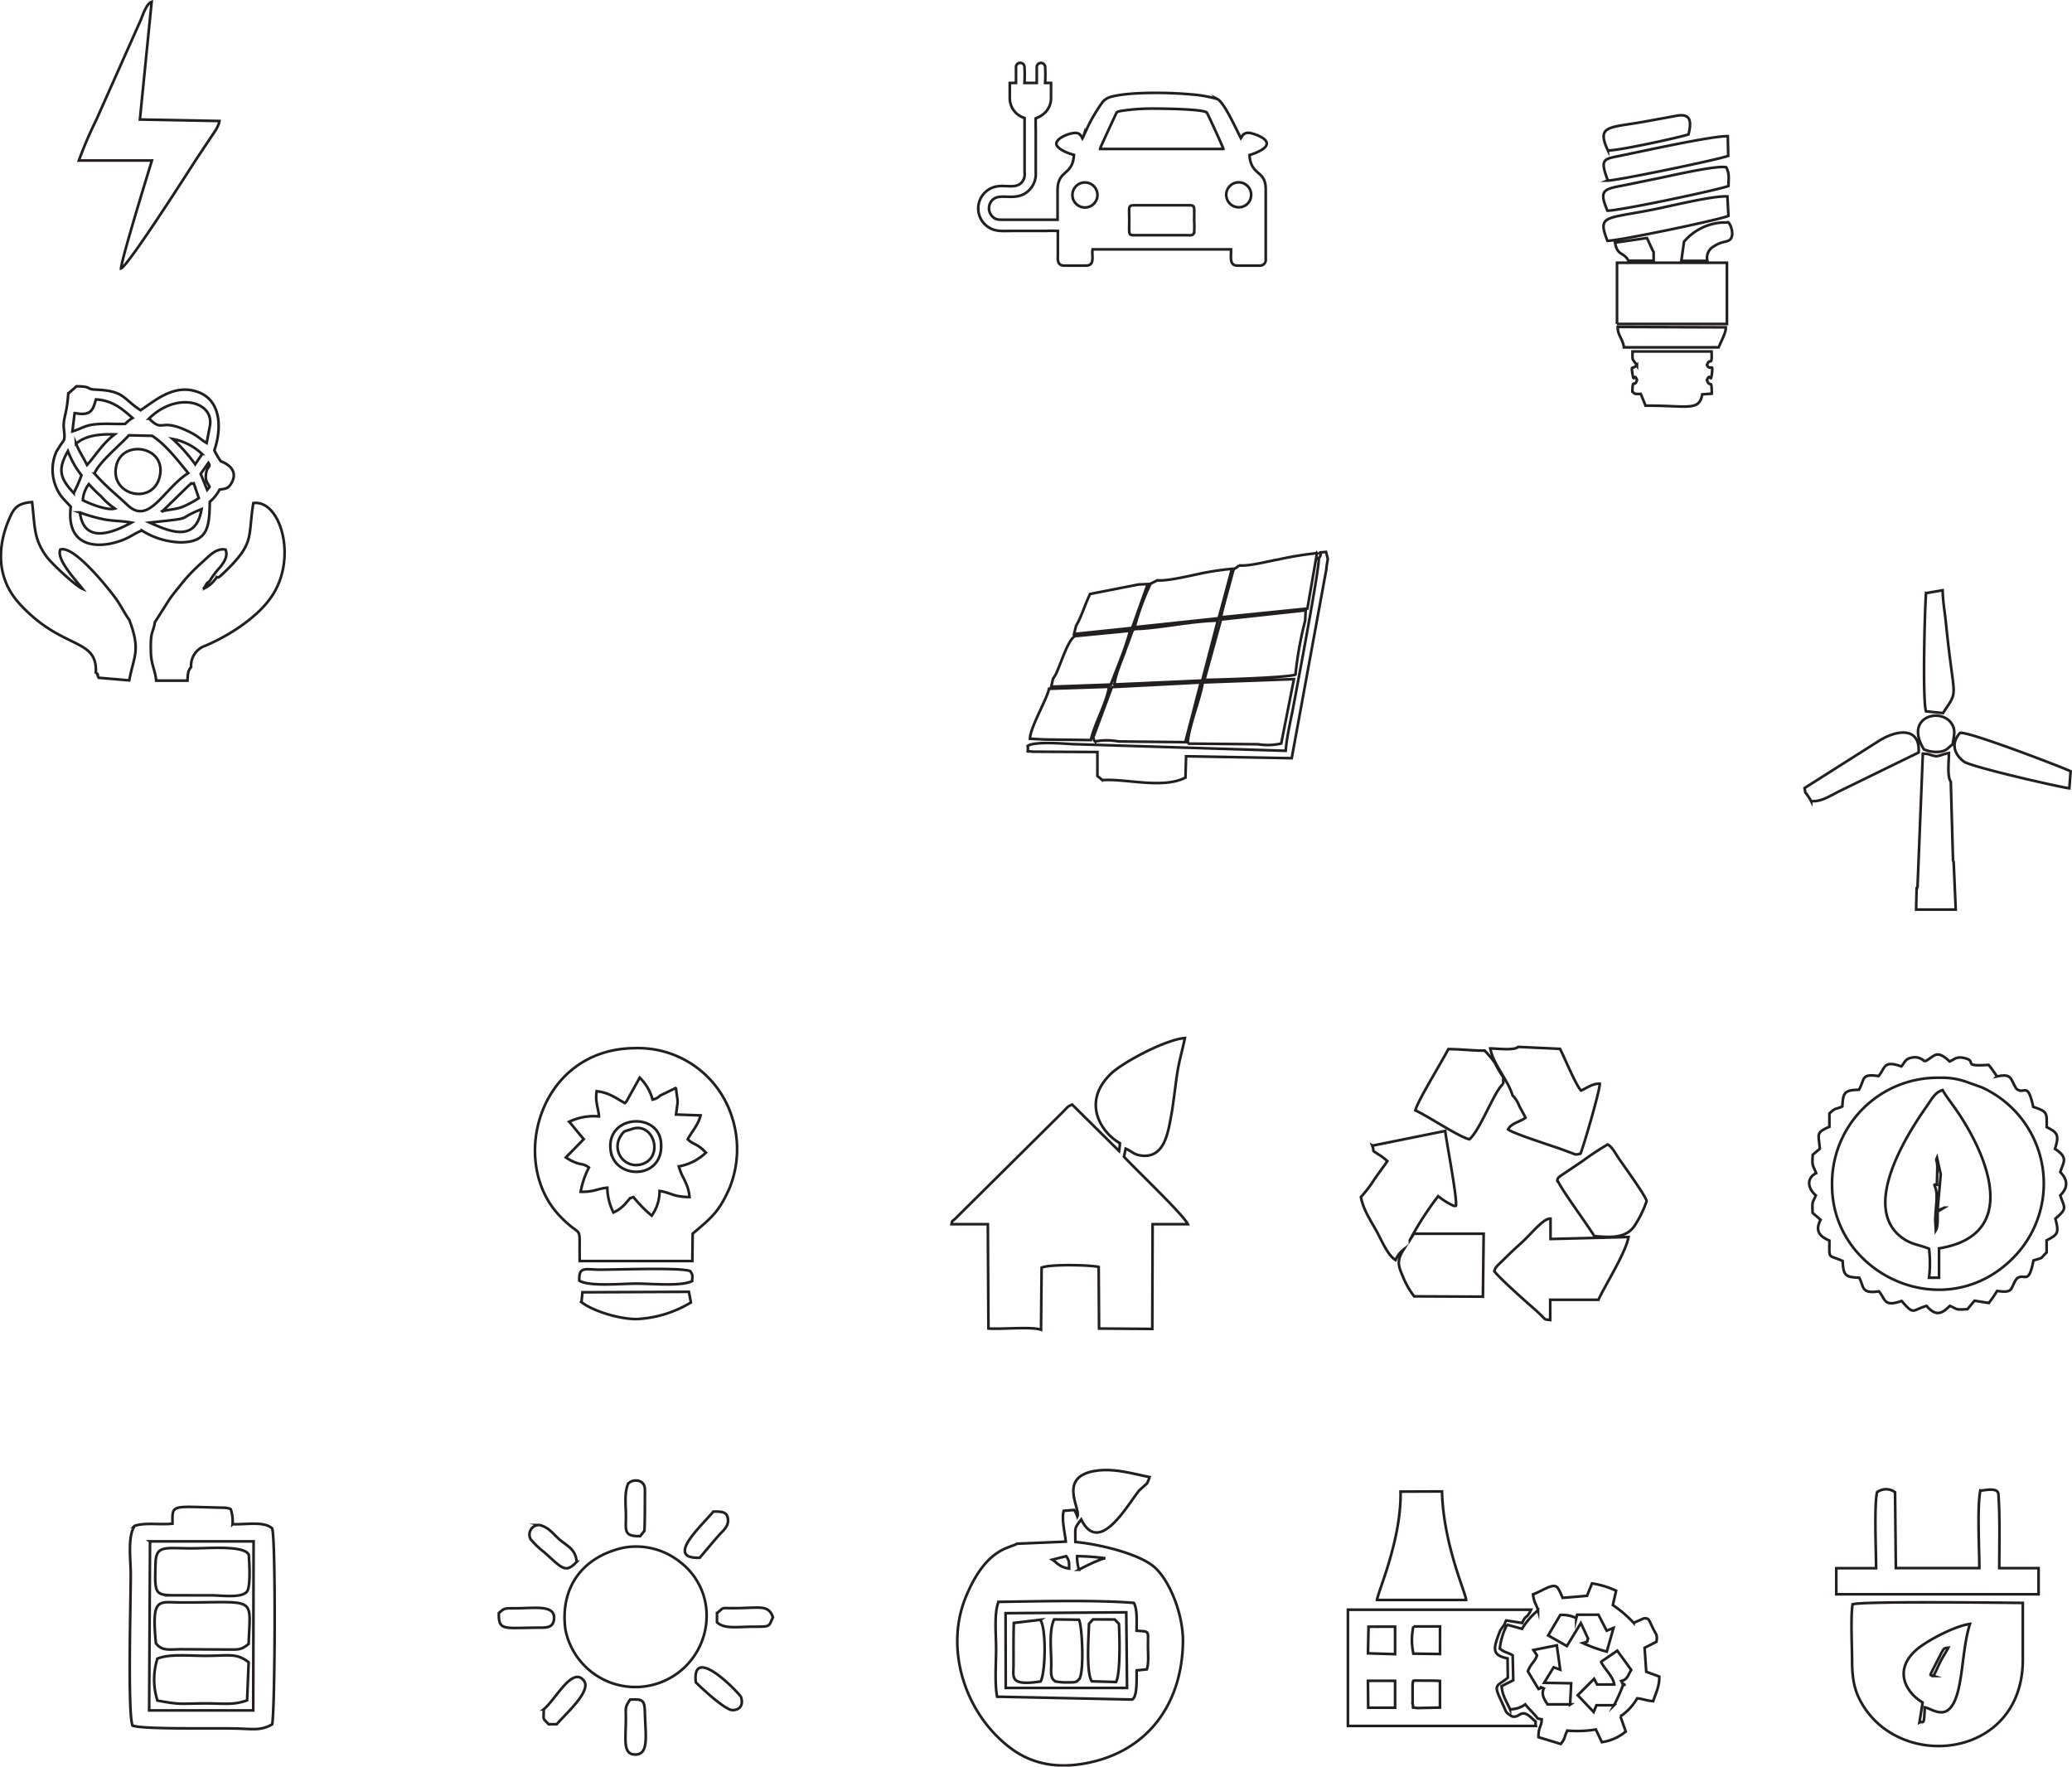 <svg id="Layer_1" data-name="Layer 1" xmlns="http://www.w3.org/2000/svg" viewBox="0 0 389.23 331.86"><defs><style>.cls-1{fill:none;stroke:#231f20;stroke-miterlimit:10;stroke-width:0.5px;fill-rule:evenodd;}</style></defs><path class="cls-1" d="M319.51,794.17c-7.54,1.69-11.92,7.34-10.87,15.34a13.39,13.39,0,0,0,26.4-4.44,12.67,12.67,0,0,0-4.93-8.28,13.19,13.19,0,0,0-10.6-2.62Zm13.63,25.28c.85.86,5.49,5.23,6.89,5.22s2.06-.93,1.62-2.42c-.17-.57-9.35-10.23-8.51-2.8Zm-22.39-22.67c-.17-2.21-1.57-2.84-2.95-3.94s-2.11-2.46-4-2.94a1.8,1.8,0,0,0-1.68,2.68,17.13,17.13,0,0,0,2.59,2.47c3.28,2.91,3.94,4.06,6.08,1.73Zm23.14-.74c1.06-1.27,2.65-3.16,3.74-4.39.6-.67,1.57-1.41,1.56-2.58,0-1.66-1.1-1.72-2.77-1.69-2,2.5-9.28,8.93-2.53,8.66Zm-29.3,28.49c-.07,2.25-.21,1.52.9,2.79H307c2-2.25,6.55-6.27,5.12-8.17-2.15-2.84-5.36,3.62-7.57,5.38Zm-8.45-18.1c-.07,3.48.92,2.75,7.93,2.75,1.44,0,2.34-.22,2.44-1.7.18-2.67-3.7-1.93-7.44-1.94-2,0-1.86,0-2.93.89ZM320,826.28c0,3.93-.65,6.81,1.87,6.73s1.8-3.77,1.7-8c-.06-2.33-.5-2.41-2.78-2.31-1,1.51-.79,1.45-.79,3.57Zm.4-44.08c-.71,1.68-.4,4-.39,5.94,0,2.87-.46,3.89,2.68,3.85l.8-1c.1-2.17.08-4.42.09-6.66,0-1.2.13-2-.75-2.56a2.07,2.07,0,0,0-2.43.38Zm16.72,24.24,0,1.73c1.42,1.32,3.74.83,6.93.83s2.76,0,3.58-1.77c-.9-2.49-2.41-1.7-7.65-1.71C337.82,805.51,338.46,805.34,337.14,806.44Z" transform="translate(-202.43 -503.42)"/><path class="cls-1" d="M230.92,503.77c-1,.33-1.71,2.63-2.06,3.43L220.49,526a73,73,0,0,0-3.24,7.57l13.72,0c-.82,2.62-5.76,18.71-5.8,20.27,1.37-.48,13.22-19.11,14.15-20.53l2.39-3.59c.64-1,1.83-2.49,1.94-3.57l-14.94-.28Z" transform="translate(-202.43 -503.42)"/><path class="cls-1" d="M542.67,653.92c2,.1,3.18-.83,5.68-2.06l14.5-7.08c.32-4.82-4.07-4.39-7.65-2.06l-13.78,8.74c.3,1.44-.13.34.65,1.5.29.43.39.59.6,1Zm19.8,16.44-.09,3.93h7.44l-.39-8.92-.12-.31-.42-14.81c-.72-.87-.34-4-.35-5.36-1.09.14-1.8.64-2.49.57-1-.11-1-.45-2.41-.46l-1,25.06-.14.31Zm8.16-29.27c-1.93,2.15-.86,4.24.74,5.41,1.41,1,18,4.8,19.79,5l.24-3.2c-2.42-1.09-19.2-7.5-20.77-7.21Zm-6.39-26.26c-.28,3.74-.67,20.39,0,22.22l3.19.32c2.56-3.93,2.27-2.6,1.25-10.71-.25-2-.49-4.06-.68-6-.21-2.16-.61-4.3-.64-6.36l-3.09.54Zm-.38,29.37a5.88,5.88,0,0,0,2.94.44c1.44-.2,1.56-.79,2.45-1.39.16-1.51.7-2.64-.28-4-2.07-2.94-8.77-1.17-5.21,4.81Z" transform="translate(-202.43 -503.42)"/><path class="cls-1" d="M450.17,608.35c.12,1.83-4,23.61-4.68,27.25-.51,2.82-1.32,6-1.54,8.86l-40.18-1.26c-1.49-.09-7.06-.55-8.29.35.24,1.5-.6.86,1,1.08l12.1.06,0,4.49.78.66c0-.05.1.09.16.13,4.37-.33,11.36,1.72,15.6-.48l.12-4,19.84.36,6.51-35.51c.05-.8.2-1.34.27-1.94l-.33-1.3c-2.37.24-.16-.13-1.44,1.25Zm-24.6,34.76,13.19.12a11.35,11.35,0,0,0,4.35-.14L445.5,631l-17.12.62c-.46,3.07-2.87,8.95-2.81,11.53Zm20.22-13A68.64,68.64,0,0,1,447.61,620l.1-1.93-15.91,1.73-3.12,11.34c1.56,0,15.95-.42,17.11-1ZM408.15,642.7a11.89,11.89,0,0,1,4.37,0l12.57.14L428,631.63l-16.69.86L407.78,642c.21.31.07.49.37.72ZM411.78,632l16.49-.74L431.2,620c-4.64.11-9.51,1.15-14,1.51-2.1.17-1.8-.26-2.42,1.5-.33.94-.77,2-1.1,3-.51,1.38-1.84,4.55-1.89,6Zm23.4-22.36c-1.38,1.38-.58-.81-2,4.36-.52,1.93-1,3.54-1.4,5.38l16.25-1.64,1.8-10.41a65.49,65.49,0,0,0-7.31,1.2c-1.78.3-5.41,1.29-7.37,1.11Zm-15.33,2.79-1.28.64a47.16,47.16,0,0,0-3,8.17l15.79-1.68,2.49-9.28a52.65,52.65,0,0,0-7.12,1.15c-1.8.37-5.33,1.18-6.86,1ZM399.5,632.83c-.5,2.14-3.56,7.29-3.59,9.37l2.86.14,8.58.1c.68-3.08,2.92-6.86,3.42-10l-11.27.37Zm4.9-9.92c-1.16.51-2.34,4.12-3.13,6-.2.48-.29.74-.46,1.1l-.43.72s-.08.09-.12.13l-.36,1.56,11.19-.4c1-2.68,3-7.37,3.6-10.1l-10.29,1Zm.16-1.87-.37,1.48,10.91-1.14,2.93-8.24-1.75.08L407.21,615C406.27,616.91,405.51,619.47,404.56,621Z" transform="translate(-202.43 -503.42)"/><path class="cls-1" d="M217.44,599.69c.78,6.18,6.51,3.63,9.7,1.9-1.71-.31-3.41-.29-5-.57a32.4,32.4,0,0,1-4.74-1.33Zm13.1,1.9c3.85,1.73,8.71,3.79,9.75-2.52-5.28,2.11-.74,1.54-9.75,2.52ZM218,597.39c1.31.68,4.67,2,6,1.56a13.28,13.28,0,0,1-2.57-2.28,25.14,25.14,0,0,1-2.31-2.31,5.64,5.64,0,0,0-1.13,3Zm14.93,2.07c1.2-.34,2.41-.31,3.75-.81a18.55,18.55,0,0,0,3.1-1.66l-.95-2.78c-1,.28.1-.48-1.07.54l-4.83,4.71Zm-12.74-7.07c2.64,2.9,3.89,3.72,6.18,5.9,4.09,3.88,6.72-3,11.42-6-2-2.42-4.2-5.33-6.78-7l-4.37-.1c-1.49,1.69-5.79,5.21-6.45,7.2Zm-5-4.23c-2,3.51-1.48,5.12,1.09,7.88a31.58,31.58,0,0,0,1.46-3.34,16.81,16.81,0,0,1-2.55-4.54Zm26.61,6.71c-.42-.87-.85-1.06-.66-2.5s1-1.12.44-2l-1.45,2.07,1.22,3,.45-.56Zm-2.7-4.22,1.29-1.94a11,11,0,0,0-5.54-2.83,29.22,29.22,0,0,1,4.25,4.77Zm-22.39-3.89c.71,1.68,1.42,2.66,2.07,4,1.37-1.45,2.86-4,5.19-5.74-3.05-.08-5.5.25-7.26,1.75Zm13.74-4.69c2.73,2.66,1.88-.06,6.8,2.12,2.56,1.14,2.72,1.74,4,2.45l.63-3.3c.7-4.61-6.41-6.33-11.47-1.27Zm-14-1.06-.42,3.45c1.73-.52,2.35-1.14,4.28-1.33,2.16-.21,3.68,0,5.64-.08a6.28,6.28,0,0,1,1.38-1.11c-1.78-1.54-3.6-3.28-6.87-3.49-.56,1.78-.73,3.22-4,2.56Zm-1.19-3.7c-.27,3.82-.81,4.19-.87,6,0,.91.34,2.21,0,2.88a24.32,24.32,0,0,0-1.37,2.08,8.35,8.35,0,0,0-.29,6c.75,2.23,1.61,2.8,3,4.35-.93,7.48,4.8,8,9.35,6.39,1.76-.6,2.56-1.38,4-1.93a14.39,14.39,0,0,0,7.19,2.22c5.25,0,5.5-2.9,5.57-7.62a7.45,7.45,0,0,0,1.83-2.28c1.31-.2,1.67-.24,2.25-1.25,1.66-2.9-2-4.07-2-4.07A12.42,12.42,0,0,1,242.7,588c1.48-4.33,1.12-9.21-2.78-10.82-4.65-1.92-8.39,1.55-11.08,3.3-3.41-2.18-2.94-3.64-8.46-3.87-1.91-.08-.52-.6-3.61-.62-.48.5-1,.87-1.44,1.31Zm27.84,34.59a5.71,5.71,0,0,1-2.55,2.16c.16-.1-.12.28.26-.27.63-.9.21-.65,1-1.19a15,15,0,0,1,2-2.66c.67-.9,1.48-1.93,1-3.27-1.77-.39-3.24,1.35-4.25,2.24a37.12,37.12,0,0,0-3.43,3.44c-1,1.27-2.11,2.53-3,3.86l-2.61,4.11c-.32,2.13-.86,1.46-.75,5.52.06,2.54.84,3.48,1,5.44h5.88c.07-1.42.11-1.87.68-2.56a3.94,3.94,0,0,1,2.69-4c4.33-1.84,9.31-5.05,12-8.64,5.62-7.35,2.12-18.91-3-18.15-1.07,6.58.36,7.43-5.51,13.07-1.24,1.18-.93.78-1.42.93Zm-22.65,17.84c.75.79,0,0,.52,1l5.74.49c.87-4.64,2.2-5.58,0-11.38-.92-1.25-1.59-2.72-2.6-4.1-1.57-2.12-7.89-10-10.36-9.08-.72,1.8,2.58,5.34,4.19,7.37-1.29-.54-5.71-4.66-6.72-6-2.5-3.4-2.2-5.6-2.76-10.3-2.6.2-3.36,1-4.23,3-2.57,5.84-2.18,11.61,1.78,16,8.1,8.93,14.7,6.34,14.43,13ZM232.42,593c1.38-5.68-6.79-7.11-8.09-2.29C222.79,596.42,231.09,598.48,232.42,593Z" transform="translate(-202.43 -503.42)"/><path class="cls-1" d="M413.89,719.2c1.16.46,1.48,1.15,3.06,1.31,4.23.44,4.9-4.31,5.51-7.62.42-2.29.71-5.15,1.08-7.61.42-2.82,1-4.45,1.47-6.86-3.62.27-11.65,4.56-13.87,6.69-5.67,5.44-1.73,11.17,1.67,13.06a12.13,12.13,0,0,1-.16,1.47l-8.81-8.72c-1,.43-.75.4-1.76,1.4l-20.24,20.07c-.53.49-.52.23-.66,1H388l.11,19.59c2.38.19,8-.4,9.88.23l.11-11.66c1.52-.69,9.17-.51,10.72-.13l.07,11.57,10,.07.06-19.67h6.62c-.87-1.84-9.93-10.4-12-12.69Z" transform="translate(-202.43 -503.42)"/><path class="cls-1" d="M546.59,726.1c0,16.93,21.47,26.71,34.25,13.38a19.83,19.83,0,0,0-6.18-31.82l-2.52-.9-.2-.07a13.6,13.6,0,0,0-5.12-.81,19.83,19.83,0,0,0-20.23,20.22ZM564,702.85a2.54,2.54,0,0,0-2.4-.76c-1.31.22-1.33.92-2,1.66-3.41-1.24-3,.33-4.28,1.81-3.34-.48-2.53.55-3.68,2.57-2.67.08-3,.46-3.12,3.14-1.63.72-1.06.09-2.43,1.31l0,2.51c-2.66,1.13-2,1.39-1.8,4.13l-1.33,1.12c-.12,2.26-.1,1.61.64,3.46-2.11,1.1-1.33,3.15-.06,4.17-.68,1.6-.69,1-.61,3.29l1.51,1.3c-1.19,2.23,0,3.19,1.65,3.91,0,3.62-.34,2.58,2.49,3.82.13,2.71.47,3.05,3.11,3.15.92,1.64.28,3.09,3.7,2.56,1.25,1.51.91,3,4.26,1.81,2.42,2.75,1.88,1.75,4.69.92,1.94,2.31,3.16,1.16,4.38,0,1.59.69.95.76,3.3.62l1.33-1.59,2.69.43c.68-.89,1-1.39,1.56-2.26,3.24.45,2.37-.46,3.67-2.3,1.46-1.23,2.22,1.45,3.15-3.43,2-.62,1.1-.17,2.47-1.5v-2.28c2.15-1.09,2.35-1.37,1.65-4.07,2.34-2,1.7-1.94.92-4.38,1.49-1.47,1.43-2.91,0-4.37.54-1.86,1.62-2.66-1-4.36.85-2.65.46-3.06-1.55-4.09,0-2.67.22-2.9-2.53-3.8-1.09-5-1.66-2.12-3.16-3.41-1.19-1.8-.73-2.93-3.66-2.31a21,21,0,0,0-1.57-2.17c-5.4.36-1.8-.71-4.69-1.31-1.37-.29-1.75.3-2.63.67-2.56-2.42-2.78-.91-4.69,0Zm2.24,25.75c-.08,1.44-.23,2.47-.27,3.93l.11,2c.46-.78.3-2.41.35-3.54l1.21-.7a3,3,0,0,1-1.23.41L567,724l-.7-3.11c-.3.71,0,.21.06,1.7,0,1.1-.08,2.25-.06,3.39-1.12-.15.06,0-.08,2.58ZM564.81,738a23.54,23.54,0,0,1,0,5.44h1.87l0-5.51c15.35-2.49,9.1-17.3,3.58-25.51-.94-1.39-2.18-2.94-2.91-4.23-1.44.48-1.88,1.47-3.07,3.18-4.09,5.83-12.65,19.68-3.88,25C562,737.29,563,737.26,564.81,738Z" transform="translate(-202.43 -503.42)"/><path class="cls-1" d="M460.2,718.59c.57,1.48-.4.64,1.34,1.79a8.92,8.92,0,0,1,1.51,1.17c-.78,1.13-1.57,2.16-2.44,3.41a22.86,22.86,0,0,1-2.53,3.32c.41,2.33,1.89,4.52,2.92,6.37.92,1.66,2.08,4.56,3.59,5.47a4.89,4.89,0,0,1,1.54-2c-1.29,2.05-1.12,2.89-.21,5a15.94,15.94,0,0,0,2.16,3.82L481,747l.14-11.82-13.1,0-.76,1.19a59.3,59.3,0,0,1,5.31-8.24,14.53,14.53,0,0,0,2.89,1.8s.19.06.22,0,.15,0,.22,0c.32-1.29-1.87-12.53-2-14.06l-13.65,2.76Zm22.93,23.6c.62,1,5.83,5.65,7.39,7,.53.47.81.72,1.3,1.2,1.15,1.12.63.82,1.82,1v-3.8l9.06,0c1.08-2.44,5.17-8.88,5.65-11.79l-14.65.37,0-3.83c-1.29-.13-3.62,2.87-5.45,4.54-1,.89-1.65,1.49-2.59,2.41l-1.88,1.83c-.74.88-.32.39-.61,1Zm3.43-33a5.48,5.48,0,0,1,1.27,2c.44.81.8,1.45,1.17,2.19-.89.75-2.71,1-3.27,2.21,1,.78,7.83,2.94,10,3.71l1.59.59c1.17.43,1,.5,2,.25.51-1.07,3.73-12.12,3.63-13.15-1.45,0-2.32.77-3.52,1.29-1.05-1.13-3.07-6.16-3.95-7.83l-7.86-.37c-.69.73-4,.3-5.23.29.5,2.94,3.34,5.94,4.17,8.82ZM494.93,725c1,2.19,5.21,7.76,7,10.63,2.81.22,5.87.51,7.52-1.89a20.93,20.93,0,0,0,2.3-4.67c0-.75-4.16-6.48-5.2-8-.88-1.32-1.24-2.13-2.11-2.66a52.13,52.13,0,0,0-4.74,3.13l-4.1,2.76c-.65.52-.29.21-.66.74Zm-10.11-17.94,0-1.29a18.91,18.91,0,0,1-1.58-2.7,20.35,20.35,0,0,0-1.92-2.3c-1.72.07-4.62-.28-6.82-.27-1.2,2.37-5.76,9.72-6.19,11.51,2.53,1.16,8.09,4.94,10.15,5.43C480.5,715.73,483.26,708.1,484.82,707.05Z" transform="translate(-202.43 -503.42)"/><path class="cls-1" d="M329.34,707.82l-2.92,1.42a2.64,2.64,0,0,1-1.4.74,9,9,0,0,0-2.42-4.12L320.3,710a2.08,2.08,0,0,1-.48.64c-1.64-.89-3-2-5.31-2.23-.3,2,.3,3,.44,4.73a10.78,10.78,0,0,0-5.59,1c.13.11,2,2.46,2.73,3.27l-3.36,3.44a8.9,8.9,0,0,0,1.93,1c1.12.4,1.4.15,2.4.9a15.7,15.7,0,0,0-1.55,4.55c2.48.06,3.06-.57,5-.77a10.71,10.71,0,0,0,1.16,4.66,6.88,6.88,0,0,0,2.6-2.09c.81-.87.12-.4,1.15-.81a24.19,24.19,0,0,0,3.44,3.49,7.92,7.92,0,0,0,1.47-4.63c2.23.34,2.52,1.11,5.63,1.14-.23-2.67-1.51-3.69-2-5.76a9.85,9.85,0,0,0,5.08-2.59c-1.82-1.87-2.19-1.34-3.42-2.5.71-1.37,2-2.71,2.41-4.49l-4.61-.16c.42-3.28.37-1.72,0-4.88Zm3.21,27.35c3.53-3,4.93-4.07,6.91-8.54a19.47,19.47,0,0,0,.47-13.39,18.5,18.5,0,0,0-18.24-12.92c-17.89.1-23.72,21.13-14.29,31.32,4.65,5,3.8.87,3.93,8.67l21.16,0,.06-5.12ZM311.62,748c2,1.61,6.95,3.22,10.38,3.21a21.55,21.55,0,0,0,10.22-3.12l-.38-2-20,.09-.17,1.78ZM322,744.55c3,0,8.32.56,10.45-.47.06-1.24.15-1.06-.35-1.87-1.61-.73-13.39-.28-17-.28-2.67,0-4-.7-3.84,2.08,2,1.14,7.82.54,10.71.54Zm-1-29c-1.31.49-1.29.14-2.09,1.48a3.5,3.5,0,0,0,4.18,5.06c4.14-1.39,2.11-8.12-2.09-6.54Zm-3.8,4.28c1,5.31,10.11,5.15,9.39-1.88C326,712.16,315.94,712.9,317.19,719.85Z" transform="translate(-202.43 -503.42)"/><path class="cls-1" d="M563.6,823.25,563,827c.73-.39.87.93,1-2.85,1.75.33,5.06,3.6,6.57-4.52.69-3.7.82-7.64,1.92-11.15-2.9.38-8.39,3.3-10.22,5-4.24,3.89-1.64,8,1.32,9.75ZM550.44,804.8c-.37,2.24-.11,7.82-.09,10.5,0,3.8.52,6,2.07,8.52,7.65,12.39,29.92,9.68,30-8.52,0-3.59,0-7.18,0-10.77-1.53,0-30.33-.38-31.95.27Zm24-21.39c-.62,3.22-.19,10.87-.18,14.58l-15.69,0-.15-14.25a2.82,2.82,0,0,0-3.38,0c-.57,2.39-.18,11.19-.18,14.27h-7.48v4.9l38,0V798L578,798c0-4.6.15-9.3-.16-13.88-.1-1.44-2.87-.65-3.34-.69Zm-8.81,34.85c.5-.88.87-1.82,1.25-2.58.48-1,1.15-1.95,1.54-2.73-.86.09-.77.1-1.19.78l-1.74,3.38C565,818.26,564.84,818,565.66,818.26Z" transform="translate(-202.43 -503.42)"/><path class="cls-1" d="M467.77,823.43c.39,1.12-.5.63.89.85l4.27-.09,0-5c-.91-.07-1.75-.05-2.66-.06-3.12,0-2.17-.12-2.48.53v3.76Zm-8.37-4.27.05,5.06,5.05,0,0-5.05Zm8.54-5.1,5,.07,0-5.18-5,0a11.81,11.81,0,0,0,0,5.09ZM459.51,809l-.1,5,5.09.16,0-5.17Zm25.61-.51a1.57,1.57,0,0,1,.26-.66l3,.47c.72-1.7.81-.63,1.66-2.49h-34.4v21.83l35.31,0c-.23-1.32.32-.42-.68-1.38-2.23-2.16-2.24,0-3.8-.41-1.27-.77-1-.67-1.7-2.19-1.63-3.52-1.59-3.32.34-4.63a5.25,5.25,0,0,0,.57-.47l-.05-3.61c-3.11-.6-2.67-1.95-1.36-5.28l.81-1.15Zm18.09,7.14c.6,1.3,2.33,2.79,2.45,4.23l-3.21,0-.56-1.07-3.08,3.08,3,3.16.51-1.28h3.31a29.41,29.41,0,0,0,1.76-4c.59.26-.16.36-.26-.32,0-.11-.1-.15-.14-.23,1.2-.27,1.29-1.19,1.87-2.08l-2.62-3.61-3,2.05Zm-5.83,8,.2-4-5.08-.09,1.79-2.92,1.23.45-.64-4.57-4.4.88.68,1c-.43,1.32-1.07,1.35-1.72,3l2,3.32c1.09-.3-.23-.56,1-.11-.55,1.2.16,2.13.69,3l4.31,0Zm1.15-16.26a6.33,6.33,0,0,0-3-.58l-2.27,3.85,3.51,2,2.63-4.32,1.36,2.94c-.34.48.34.47-1,.81a27.56,27.56,0,0,0,4.51,1.61l1.26-4.44-1.28.51-1.55-3h-4l-.17.69Zm-13,1.25a13,13,0,0,0-1.36,4.5c1.12.85,1.26.59,2.42,1.25l.11,4.69-2.19,1.1c.13,1.8,1,3,1.58,4.35a4.74,4.74,0,0,0,2.87-.92c.79,1,1.49,1.55,2.34,2.66l.74.14c0,1.37-.63,1.39-.6,3.36l4.18,1.28c1-1.24.58-1.33,1.25-2.51a22,22,0,0,0,5.35-.21l1.12,2.38a9,9,0,0,0,4.49-2l-1-2.84a10.46,10.46,0,0,0,3.15-3.39c1.26.12,1.6.41,3,.53.47-1.46,1.2-2.77,1.15-4.62l-2.45-.91-.31-4.49,2.22-1.13c.24-1.34-.07-1.38-.58-2.4-.86-1.72-.73-2.08-1.79-2l-1.91.84a22.13,22.13,0,0,0-3.9-3.34l.61-2.7a16.33,16.33,0,0,0-4.53-1.37l-.94,2.33-4.58.38c-.2-.47-.32-.8-.56-1.25a3.9,3.9,0,0,0-.37-.62c-.76-1.09-2.86.6-4.63,1.21.2,1.7.58,1.67.94,3a13.64,13.64,0,0,0-3,3.48l-2.87-.79Zm-20-25c.16,9.14-4.32,18.93-4.42,20.36l16.73,0c0-1.23-4.25-10.27-4.53-20.39Z" transform="translate(-202.43 -503.42)"/><path class="cls-1" d="M390,804.35c-.86,2.12-.45,6-.45,8.8s-.29,6.51.19,9l25.35.53c1.08-.46.81-4.38.87-5.47l1.91-.2c.4-1.18.2-3.14.21-4.5,0-2.91.33-2.54-2.14-2.76,0-1.72.17-4-.51-5.22-6.93-.58-18.23-.3-25.43-.19Zm12.72-8.6-2.61.66c.92.58,1.31,1.4,3.16,1.67,0-1.28,0-1.54-.55-2.33Zm2.37,2.55c.87-.49,4.18-2.13,5-2.15a42.57,42.57,0,0,0-5.32-.4,7.53,7.53,0,0,0,.36,2.55Zm-11.62-4.9c-1.19.88-5.74.59-9.6,10-4,9.67-.28,21.74,8.22,28.27,4.25,3.27,9.37,4.18,15.56,2.72,10.73-2.53,16.8-11.17,17-22.44.08-5.46-2.63-11.85-5.47-14.24-3-2.5-10.47-4.24-14.74-4.63,0-3-.22-2.42,1.1-4.23,3.4,6.91,8.63-2.67,10.91-5.47l1.4-1.25a4.41,4.41,0,0,0,.52-1.24c-3.38-.66-7.19-1.9-11-1-6,1.48-1.86,7.1-2.56,8.42a4.22,4.22,0,0,0-.61-1.24l-1.95.16c-.44,1.65.26,4.25.39,5.79l-9.15.39Zm11.65,25.51c1-1,.64-9.9,0-11.22l-4.68-.06c-1,2.24-.52,5.72-.53,8.33,0,1.46-.28,3,1,3.36a11.1,11.1,0,0,0,2.18.14c1.33,0,1.5,0,2-.55Zm2.63-11.28-.74.83c-.09,2.47-.56,9.15.51,10.8l4.56.13c1-1.89.56-10.88.54-10.93l-.79-.82Zm-9.87.07-5,.59c-.09,2.63-.05,5.31-.06,8,0,2.26-.76,3.88,5.09,3,.93-1.62,1.11-10-.06-11.57Zm-6.52,12.8h22.79L414,806.3l-22.67.16Z" transform="translate(-202.43 -503.42)"/><path class="cls-1" d="M230.61,793l-.16,31.73H250l.07-31.76-19.5,0Zm-2.83-3c-1.44,1.87-.79,6.5-.79,9,0,5.56-.59,26.13.33,28.58,2.34.78,15.53.4,20.16.57,2.62.1,4.09.34,6.08-.81.54-2.9.7-34.69,0-36.79-1.53-1.46-5.22-.66-7.44-.82a7.38,7.38,0,0,0-.33-2.77c-.13-.06-.06-.15-.79-.27a7.27,7.27,0,0,0-1-.05c-9.55-.22-9.18-.69-9.17,3-2.36.27-4.91-.26-7.09.4ZM232,815a13,13,0,0,0,0,7.87c4.54.87,4.36.54,9.23.54,3.28,0,5.08.35,7.62-.58l.29-7.15c-2.35-1.81-3.62-1.2-8.22-1.21-2.9,0-6.7-.4-8.92.53Zm3.6-11.89h6.57c1.93,0,5.58.56,6.63-.68.76-.88.47-5.64.36-6.94-.79-1.84-7.78-1.19-10.74-1.21-5,0-6.67-.65-6.77,2.76-.18,5.93-.21,6.06,4,6.06Zm-3.88,9c1.15,1.56,2.67,1.12,4.82,1.13l8.76.05c2,0,2.4.09,3.84-1.05.3-9.2,1.76-7.76-12.91-7.79C232.07,804.38,230.91,803.55,231.71,812.05Z" transform="translate(-202.43 -503.42)"/><path class="cls-1" d="M506.19,564.28h20.65l0-11.5H506.19v11.51ZM504.39,543c2.33,0,20.74-3.88,22.74-4.64,0-1.41.23-2.23-.42-3.52-1.8-.43-11,1.73-13.33,2.19s-4.12.86-6.52,1.32c-3.36.63-4,1.05-2.47,4.65Zm0,5.66c2.19,0,21.29-4,22.73-4.69l-.19-3.66c-2.88-.11-10.52,1.78-13.64,2.41-9.32,1.88-10.83,1-8.9,5.94Zm0-11.31c1.83,0,20.82-3.94,22.69-4.65L527,529c-2.94-.06-15.76,2.77-20.1,3.66-3.22.66-4,.56-2.43,4.66Zm3.1,31.32,17.79,0c.61-1.45,1.4-2.78,1.34-3.76l-20.3-.07c0,1.63.9,2.11,1.17,3.8Zm-3-37c1.72.14,13.63-2.48,15.13-3,.72-2.89.15-4-2.48-3.46-1.9.36-3.78.69-5.8,1.06-6.53,1.19-9.13.6-6.85,5.43Zm3.87,20.73,4.71,0,0-1.62c-.13-.14-1.07-2.27-1.25-2.65l-6,.87c.47,2.59,1.51,1.62,2.52,3.38ZM509.93,572c-.89.95-1.1-.14-.85,1.55.31,2.1.3-.31.87,1.27-.51,1.56-.81-.52-.88,2.18.51.36.11.45,1.59.42l.89,2.21c7.84-.07,10.07,1.15,10.65-2.13l1.79-.13c0-3.07-.34-.91-.91-2.55.67-1.61.69.86.94-1.27s-.25-.28-.93-1.55c.56-1.6,1,.54.86-2.56l-14.85,0c0,1.84-.08,1.28.69,2.39a2.11,2.11,0,0,1,.14.22Zm8.84-23.13-.49,3.55h4.88a2.45,2.45,0,0,1,1.23-2.73,5.66,5.66,0,0,1,2.2-.88l.47-.16c1.67-.65.14-4-.13-3.43l-1,0A10.27,10.27,0,0,0,518.77,548.83Z" transform="translate(-202.43 -503.42)"/><path class="cls-1" d="M426.76,547.11a19.7,19.7,0,0,0,0-2.19c0-3.13.28-2.94-1.55-2.94h-8.88c-2.13,0-1.77-.17-1.77,2.7,0,3.17-.27,2.92,1.57,2.92H425c.92,0,1.6.17,1.73-.49Zm-22.84-6.68a2.35,2.35,0,1,0,1.92-2.7,2.35,2.35,0,0,0-1.92,2.7Zm33.52-.1a2.34,2.34,0,1,0-2.65,2,2.3,2.3,0,0,0,2.65-2Zm-28.35-8.93h23.15c0-.22-3-6.75-3.11-6.83-.59-.67-8.36-.75-9.9-.75a38.55,38.55,0,0,0-6.17.43c-1,.2-.83.25-1.2,1-.19.41-2.7,5.79-2.77,6.09Zm-15.8-15.27V519h-1.17V522a3.94,3.94,0,0,0,.86,2.3,3.9,3.9,0,0,0,1.92,1.29V535.8a2.37,2.37,0,0,1-.42,1.74c-1.21,1.59-3.42.36-5.43,1.06a4.2,4.2,0,0,0-.46,7.77c1.2.57,2.37.43,3.9.43l6.49,0a19.36,19.36,0,0,1,2.17,0v4.41c0,.8-.22,2.1,1.19,2.1h4.09c1.82,0,1-2,1.25-3.05h26c.06,1.33-.41,3.05,1.2,3.05H439a1.08,1.08,0,0,0,1.2-1.22V539c0-3-1.75-2.72-2.61-4.56a4.56,4.56,0,0,1-.42-1.91,9.25,9.25,0,0,0,2.34-1c2.23-1.44-.31-2.58-1.73-3-1-.3-1.68-.23-2.14.68l-.11.16-.5-1c-.77-1.53-2.74-5.76-3.9-6.34a23.84,23.84,0,0,0-5-.88c-3.77-.36-11.09-.51-14.69.38a3.48,3.48,0,0,0-1.79.93,30.59,30.59,0,0,0-3.43,6c-.07.16-.15.33-.22.47a1.14,1.14,0,0,1-.26.44l-.14-.27a1.29,1.29,0,0,0-.64-.62c-1-.46-4.72,1-4,2.26.5.87,2.24,1.53,3.21,1.77-.22,4-3.07,2.72-3.07,6.65v5.54c-.38,0-9.47,0-10.13,0-1,0-1.43,0-2-.5a2.19,2.19,0,0,1,.18-3.45c1.51-1,4.18.48,6.31-1.34a4.28,4.28,0,0,0,1.54-3.61v-7.61c0-.8-.05-1.77,0-2.55a4.49,4.49,0,0,0,2-1.34,3.86,3.86,0,0,0,.87-2.5V519h-1.11a26.13,26.13,0,0,0,0-3.08.79.79,0,0,0-1.57.23V519h-2.31a28.54,28.54,0,0,0,0-3.08A.79.79,0,0,0,393.29,516.13Z" transform="translate(-202.43 -503.42)"/></svg>